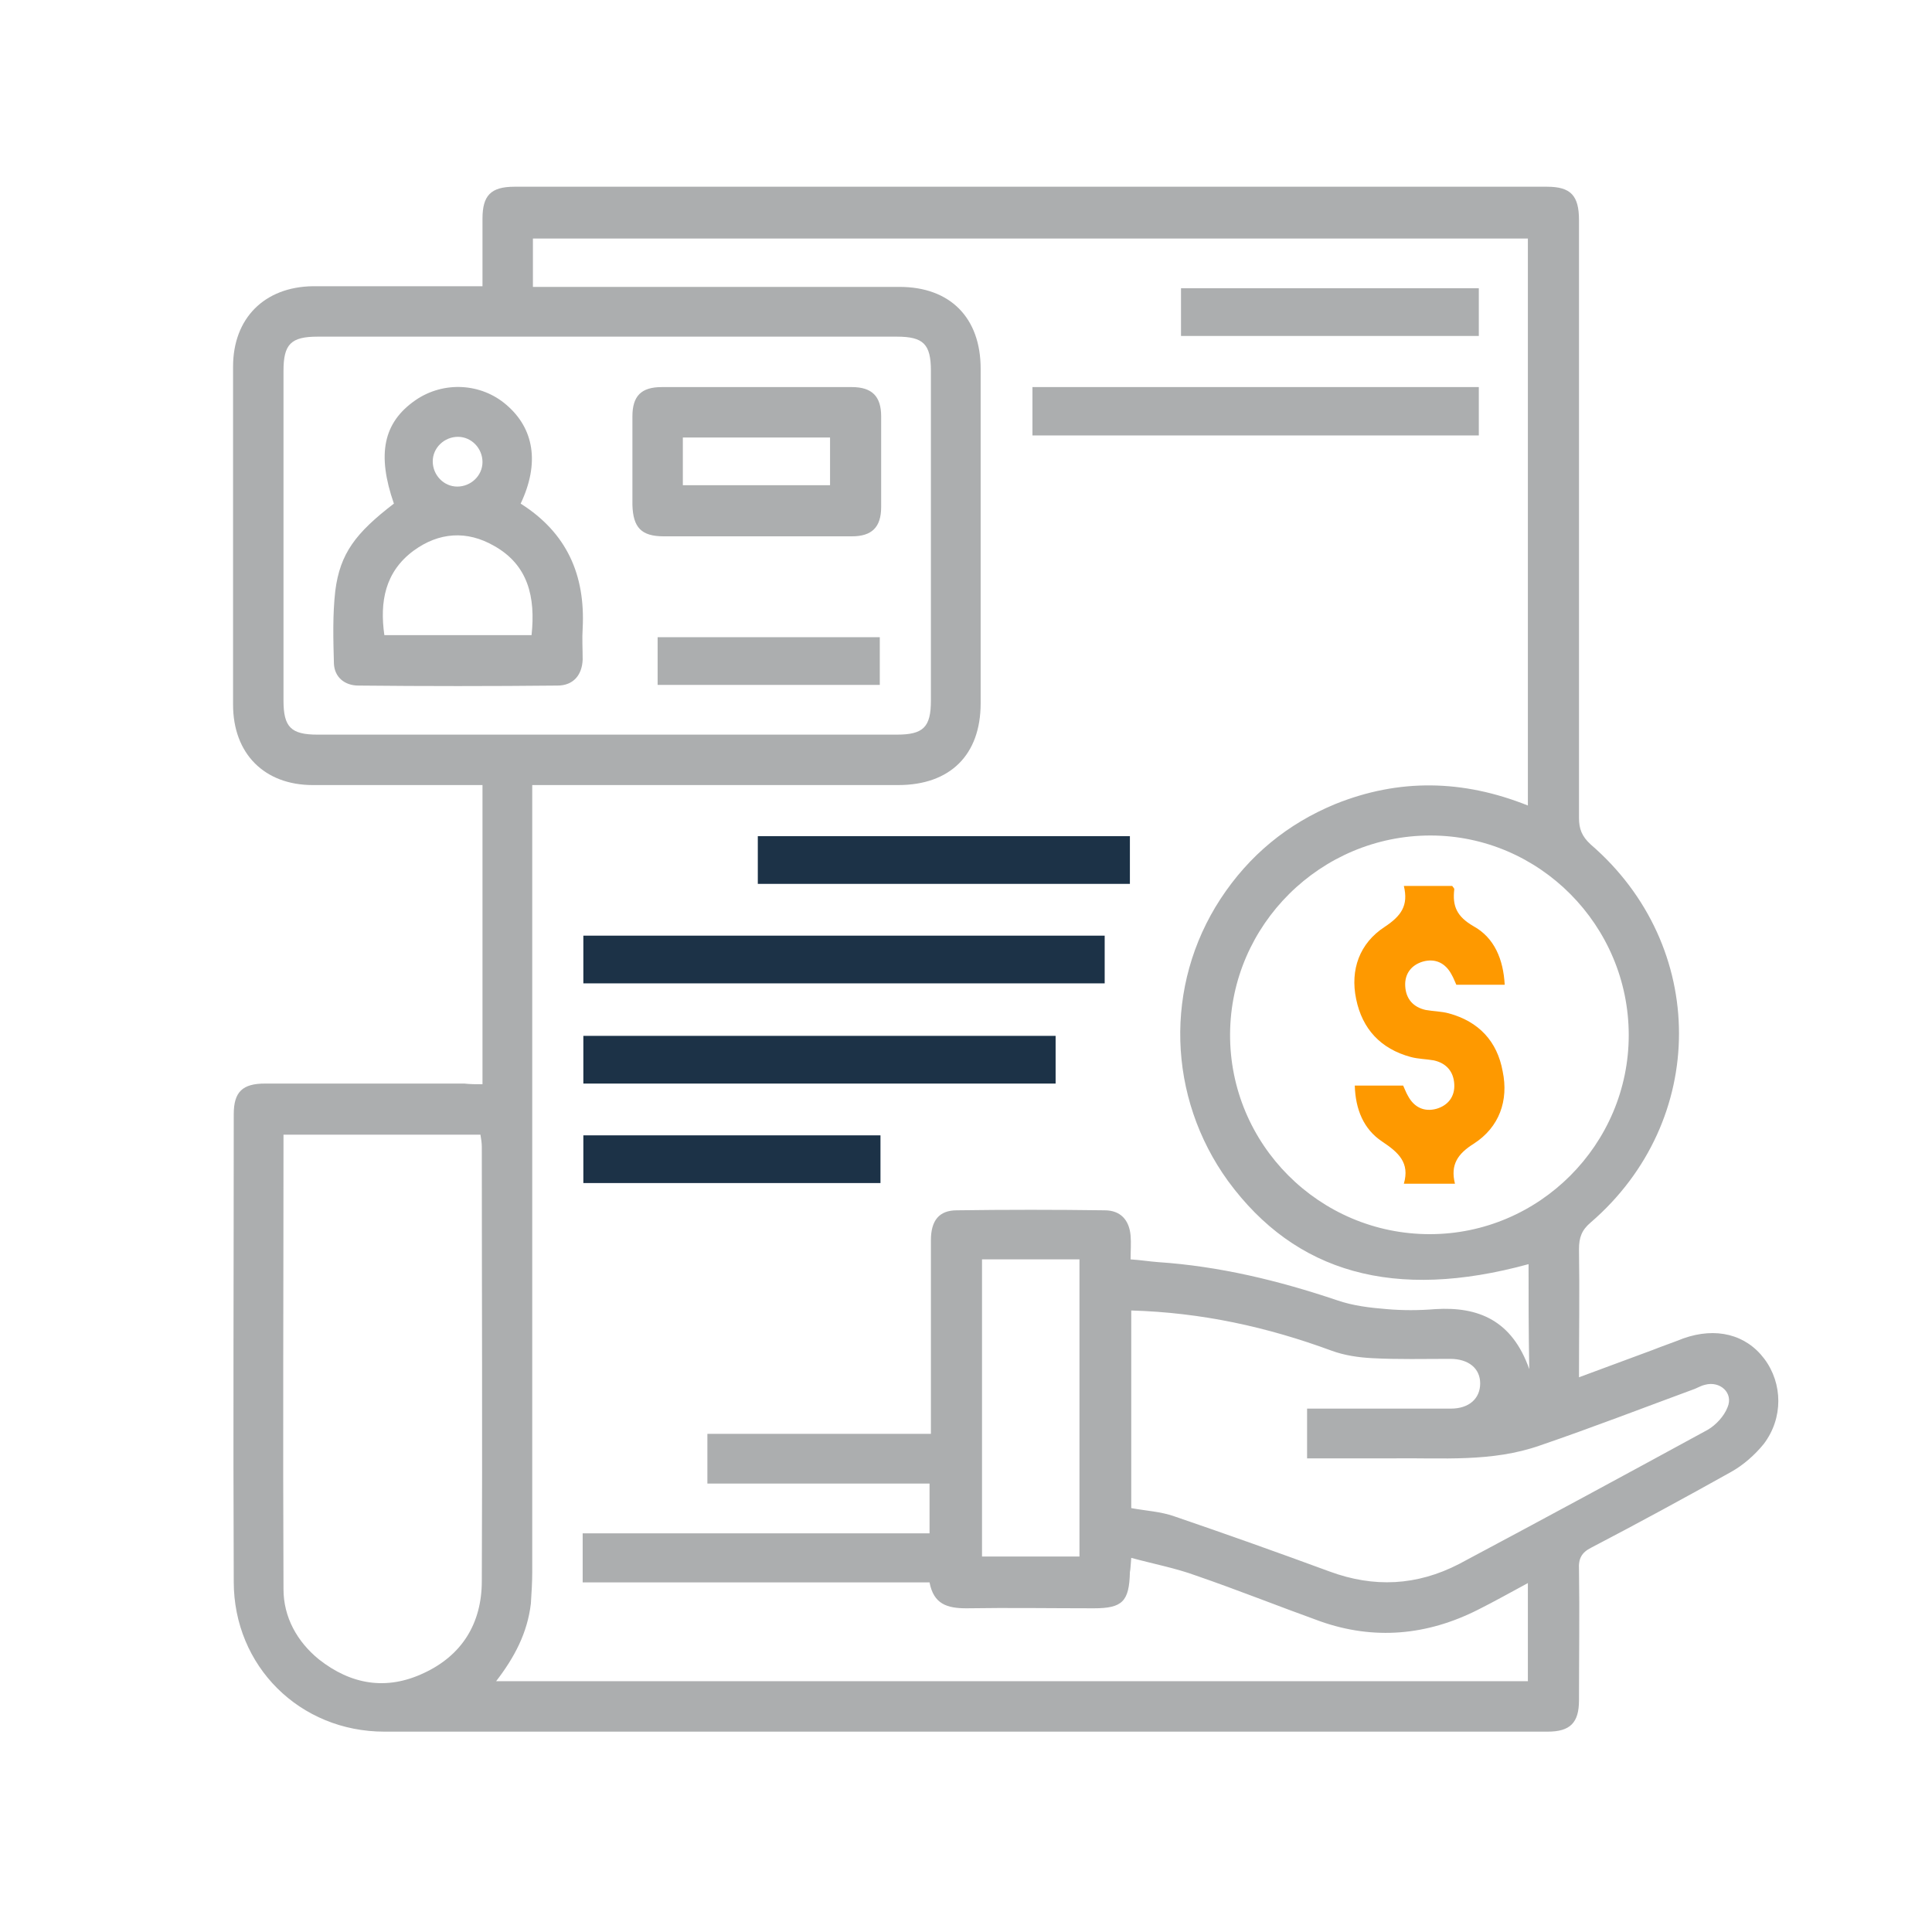 <?xml version="1.0" encoding="utf-8"?>
<!-- Generator: Adobe Illustrator 24.0.0, SVG Export Plug-In . SVG Version: 6.00 Build 0)  -->
<svg version="1.1" id="Capa_1" xmlns="http://www.w3.org/2000/svg" xmlns:xlink="http://www.w3.org/1999/xlink" x="0px" y="0px"
	 viewBox="0 0 283.5 283.5" style="enable-background:new 0 0 283.5 283.5;" xml:space="preserve">
<style type="text/css">
	.st0{fill:#ACAEAF;}
	.st1{fill:#1C3247;}
	.st2{fill:#FE9900;}
</style>
<g>
	<path class="st0" d="M70.8,159.1c0-14.1,0-27.8,0-41.5c0-0.7,0-1.4,0-2.4c-0.9,0-1.7,0-2.5,0c-7.5,0-14.9,0-22.4,0
		c-7.1,0-11.7-4.6-11.7-11.8c0-16.5,0-33.1,0-49.6c0-7.1,4.6-11.7,11.7-11.8c7.4,0,14.8,0,22.2,0c0.8,0,1.6,0,2.7,0
		c0-3.4,0-6.7,0-9.9c0-3.4,1.2-4.7,4.7-4.7c50.5,0,101,0,151.5,0c3.5,0,4.7,1.3,4.7,4.9c0,29.2,0,58.5,0,87.7c0,1.6,0.4,2.7,1.7,3.9
		c17.3,14.9,17.3,40.6,0,55.5c-1.3,1.1-1.7,2.2-1.7,3.9c0.1,6.2,0,12.3,0,18.8c3.8-1.4,7.3-2.7,10.8-4c1.5-0.6,3-1.1,4.5-1.7
		c4.8-1.7,9.2-0.6,11.9,3c2.7,3.6,2.8,8.7-0.1,12.5c-1.3,1.6-3,3.1-4.8,4.1c-6.8,3.8-13.6,7.5-20.5,11.1c-1.4,0.7-1.9,1.6-1.8,3.2
		c0.1,6.4,0,12.8,0,19.2c0,3.3-1.3,4.6-4.6,4.6c-56.9,0-113.8,0-170.7,0c-12.4,0-22.1-9.6-22.1-22c-0.1-22.9,0-45.7,0-68.6
		c0-3.3,1.3-4.5,4.6-4.5c9.7,0,19.5,0,29.2,0C69,159.1,69.8,159.1,70.8,159.1z M224.3,185.5c-19.7,5.4-34.2,1.3-44.1-12.2
		c-8.9-12.3-9.4-28.7-1.1-41.4c4.2-6.4,9.8-11,16.8-13.9c9.4-3.8,18.8-3.6,28.3,0.2c0-27.9,0-55.6,0-83.2c-48.8,0-97.4,0-146,0
		c0,2.4,0,4.7,0,7.1c0.9,0,1.8,0,2.6,0c17.1,0,34.1,0,51.2,0c7.4,0,11.9,4.5,11.9,12c0,16.4,0,32.8,0,49.1c0,7.6-4.5,12-12.1,12
		c-17,0-34,0-51,0c-0.9,0-1.8,0-2.7,0c0,1.2,0,2.2,0,3.1c0,37.5,0,74.9,0,112.4c0,1.5-0.1,3-0.2,4.6c-0.5,4.3-2.4,7.9-5.1,11.4
		c50.7,0,101.1,0,151.4,0c0-4.8,0-9.5,0-14.4c-2.6,1.4-4.9,2.7-7.3,3.9c-7.5,3.8-15.3,4.5-23.2,1.7c-6.1-2.2-12.1-4.6-18.2-6.7
		c-3-1.1-6.2-1.7-9.5-2.6c-0.1,1.1-0.1,1.6-0.2,2.1c-0.1,4.3-1.1,5.3-5.3,5.3c-6.2,0-12.5-0.1-18.7,0c-2.8,0-4.8-0.6-5.4-3.8
		c-17,0-34,0-50.9,0c0-2.5,0-4.7,0-7.2c17,0,34,0,50.9,0c0-2.6,0-4.9,0-7.3c-11,0-21.7,0-32.6,0c0-2.5,0-4.8,0-7.3
		c11,0,21.8,0,32.8,0c0-1.1,0-1.9,0-2.8c0-8.5,0-17.1,0-25.6c0-2.9,1.2-4.4,3.8-4.4c7.2-0.1,14.5-0.1,21.7,0c2.3,0,3.6,1.4,3.8,3.7
		c0.1,1.1,0,2.3,0,3.5c1.5,0.1,2.7,0.3,4,0.4c9,0.6,17.7,2.7,26.3,5.6c2.3,0.8,4.8,1.1,7.3,1.3c2.3,0.2,4.7,0.2,7.1,0
		c6.4-0.4,11.3,1.7,13.8,8.8C224.3,195.2,224.3,190.5,224.3,185.5z M89.1,49.4c-14.2,0-28.3,0-42.5,0c-3.9,0-5,1.1-5,5
		c0,16.1,0,32.3,0,48.4c0,3.9,1.1,5,5,5c28.3,0,56.7,0,85,0c3.9,0,5-1.1,5-5c0-16.1,0-32.3,0-48.4c0-3.9-1.1-5-5-5
		C117.5,49.4,103.3,49.4,89.1,49.4z M41.6,166.5c0,22.4-0.1,44.5,0,66.7c0,4.1,2,7.7,5.2,10.3c4.7,3.7,9.9,4.6,15.4,2
		c5.6-2.6,8.5-7.3,8.5-13.5c0.1-21.2,0-42.5,0-63.7c0-0.6-0.1-1.2-0.2-1.8C61,166.5,51.4,166.5,41.6,166.5z M239,151.9
		c0-16.1-13.1-29.3-29.1-29.3c-16.1,0-29.3,13.1-29.4,29.1c-0.1,16.2,13.1,29.4,29.3,29.4C225.9,181.1,239,167.9,239,151.9z
		 M166,192.3c0,9.8,0,19.4,0,29c2.2,0.4,4.3,0.5,6.3,1.2c7.6,2.6,15.2,5.3,22.8,8.1c6.5,2.4,12.8,2.1,19-1.1
		c12.2-6.5,24.4-13.1,36.5-19.7c1.2-0.7,2.4-2,2.9-3.3c0.9-2.1-1.1-3.9-3.3-3.3c-0.5,0.1-1,0.4-1.5,0.6c-7.6,2.8-15.1,5.7-22.7,8.3
		c-7.1,2.5-14.4,1.8-21.7,1.9c-4.2,0-8.3,0-12.5,0c0-2.6,0-4.9,0-7.3c7.1,0,14.1,0,21.1,0c2.7,0,4.3-1.5,4.3-3.7
		c0-2.2-1.7-3.6-4.4-3.6c-3.8,0-7.6,0.1-11.4-0.1c-2-0.1-4.1-0.4-6-1.1C185.9,194.7,176.3,192.6,166,192.3z M144.1,184.8
		c0,14.7,0,29.2,0,43.6c4.9,0,9.7,0,14.3,0c0-14.6,0-29.1,0-43.6C153.7,184.8,149,184.8,144.1,184.8z"/>
	<path class="st1" d="M85.6,137.3c25.6,0,51,0,76.5,0c0,2.4,0,4.6,0,7c-25.4,0-50.9,0-76.5,0C85.6,142.1,85.6,139.8,85.6,137.3z"/>
	<path class="st1" d="M85.6,159c0-2.4,0-4.7,0-7c23.1,0,46.1,0,69.3,0c0,2.4,0,4.6,0,7C131.8,159,108.8,159,85.6,159z"/>
	<path class="st0" d="M151.5,56.8c21.9,0,43.6,0,65.5,0c0,2.4,0,4.7,0,7.1c-21.8,0-43.6,0-65.5,0C151.5,61.7,151.5,59.4,151.5,56.8z
		"/>
	<path class="st1" d="M111.2,129.7c0-2.4,0-4.7,0-7c18.2,0,36.4,0,54.6,0c0,2.4,0,4.6,0,7C147.7,129.7,129.5,129.7,111.2,129.7z"/>
	<path class="st0" d="M173.3,49.3c0-2.4,0-4.7,0-7c14.6,0,29.1,0,43.7,0c0,2.4,0,4.6,0,7C202.5,49.3,188,49.3,173.3,49.3z"/>
	<path class="st1" d="M85.6,173.6c0-2.4,0-4.7,0-7c14.5,0,29,0,43.6,0c0,2.3,0,4.6,0,7C114.7,173.6,100.2,173.6,85.6,173.6z"/>
	<path class="st0" d="M76.4,73.9c6.8,4.3,9.5,10.5,9.1,18.3c-0.1,1.5,0,3,0,4.6c-0.1,2.3-1.4,3.8-3.7,3.8c-9.7,0.1-19.5,0.1-29.2,0
		c-2,0-3.5-1.2-3.6-3.2c-0.1-3.6-0.2-7.2,0.2-10.7c0.7-5.5,3-8.5,8.6-12.8C55.3,66.7,56.2,62,61,58.7c4.1-2.8,9.6-2.5,13.3,0.7
		C78.4,62.9,79.2,68,76.4,73.9z M78,93.2c0.6-5.6-0.5-10.3-5.5-13.1c-4-2.3-8.1-2-11.8,0.7c-4.2,3.1-5,7.5-4.3,12.4
		C63.6,93.2,70.8,93.2,78,93.2z M70.8,67.8c0-2-1.6-3.7-3.6-3.7c-2,0-3.7,1.6-3.7,3.6c0,2,1.6,3.7,3.6,3.7
		C69.1,71.4,70.8,69.8,70.8,67.8z"/>
	<path class="st0" d="M111.1,78.7c-4.6,0-9.1,0-13.7,0c-3.3,0-4.5-1.3-4.6-4.6c0-4.3,0-8.7,0-13c0-3,1.3-4.3,4.3-4.3
		c9.3,0,18.6,0,27.9,0c3,0,4.3,1.4,4.3,4.3c0,4.4,0,8.8,0,13.3c0,3-1.4,4.3-4.3,4.3C120.4,78.7,115.7,78.7,111.1,78.7z M100.2,71.2
		c7.4,0,14.5,0,21.6,0c0-2.5,0-4.8,0-7c-7.3,0-14.4,0-21.6,0C100.2,66.5,100.2,68.8,100.2,71.2z"/>
	<path class="st0" d="M96.5,100.5c0-2.4,0-4.7,0-7c10.9,0,21.7,0,32.6,0c0,2.3,0,4.6,0,7C118.4,100.5,107.6,100.5,96.5,100.5z"/>
	<path class="st2" d="M206,130c2.7,0,4.9,0,7.1,0c0.1,0.2,0.3,0.3,0.3,0.5c-0.3,2.5,0.4,4,2.8,5.4c3.1,1.7,4.4,4.9,4.6,8.6
		c-2.4,0-4.7,0-7.1,0c-0.2-0.4-0.4-1-0.7-1.5c-0.9-1.7-2.4-2.4-4.2-1.9c-1.7,0.5-2.7,1.8-2.6,3.6c0.1,1.9,1.2,3.1,3,3.5
		c1.1,0.2,2.3,0.2,3.4,0.5c4.4,1.2,7.1,4.1,7.9,8.5c0.9,4.3-0.5,8.2-4.2,10.6c-2.4,1.5-3.5,3.1-2.8,5.9c-2.5,0-4.8,0-7.5,0
		c0.9-3.1-0.8-4.6-3.2-6.2c-2.7-1.8-3.9-4.7-4-8.2c2.4,0,4.7,0,7.1,0c0.2,0.4,0.4,1,0.7,1.5c0.9,1.7,2.4,2.4,4.2,1.9
		c1.7-0.5,2.7-1.8,2.6-3.6c-0.1-1.9-1.2-3.1-3-3.5c-1.1-0.2-2.3-0.2-3.4-0.5c-4.4-1.2-7.1-4.1-8-8.5c-0.9-4.3,0.5-8.2,4.2-10.6
		C205.6,134.4,206.7,132.9,206,130z"/>
</g>
</svg>
